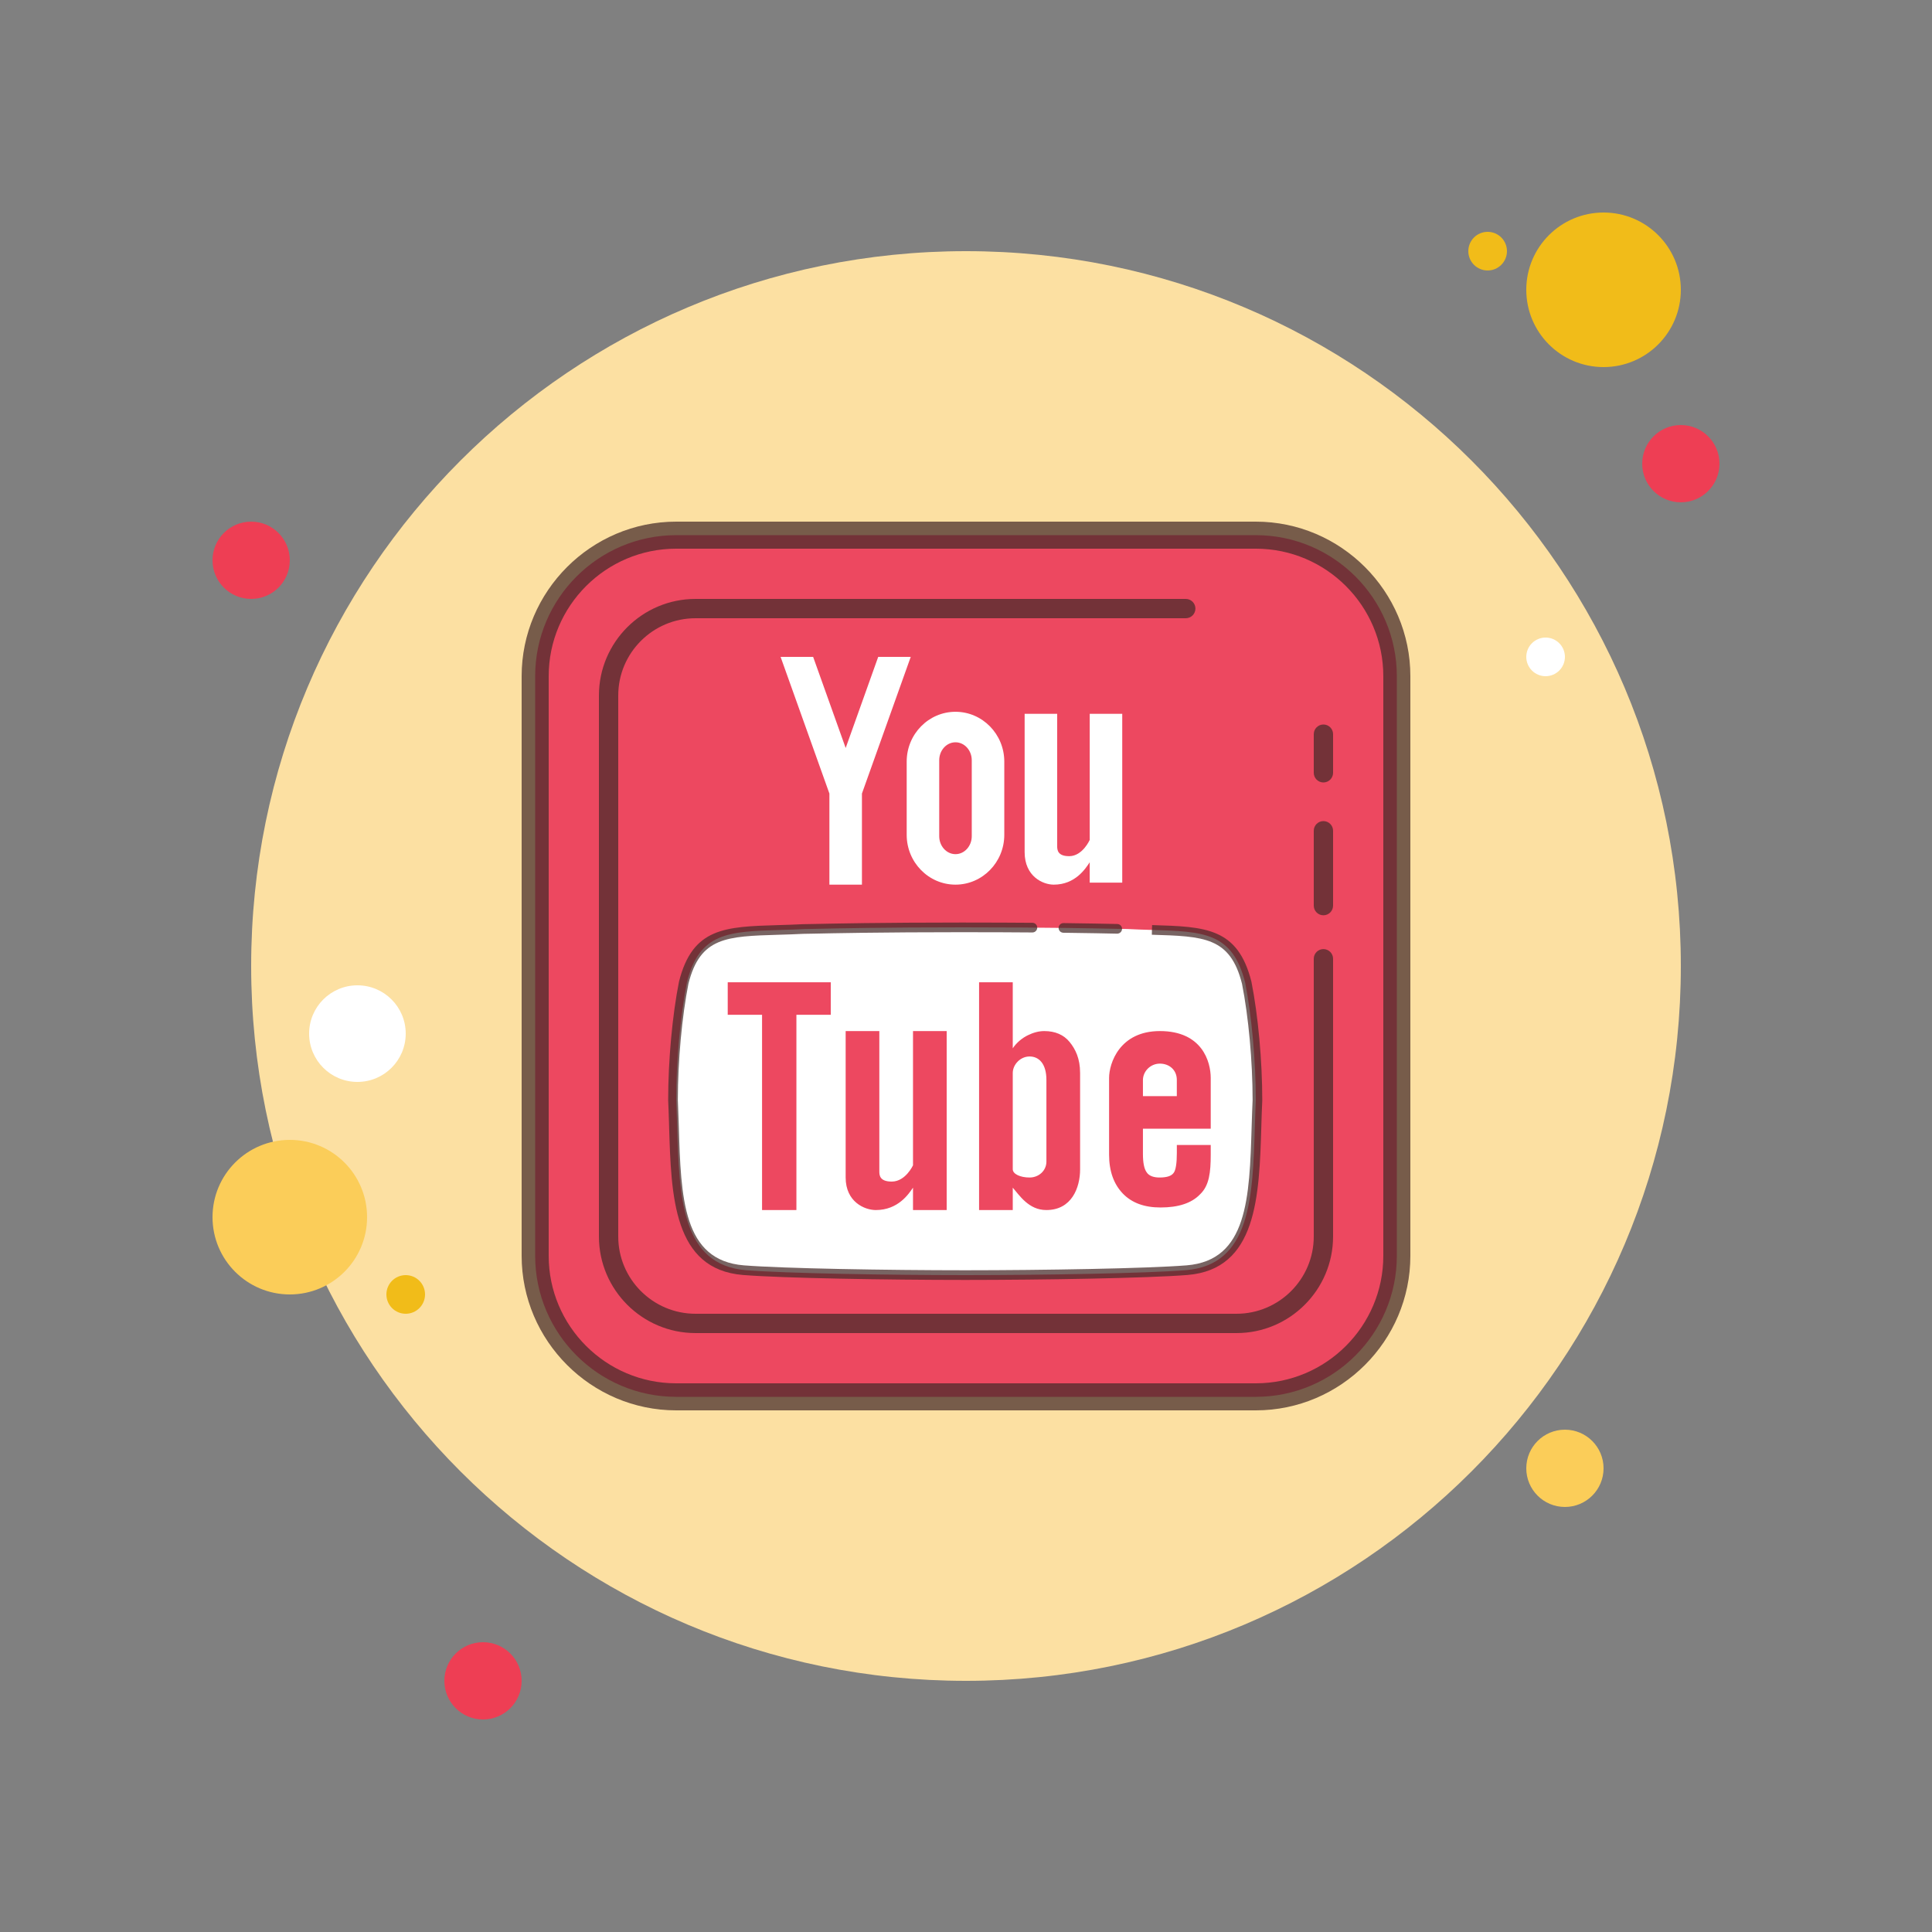 <svg xmlns="http://www.w3.org/2000/svg" x="0px" y="0px" width="200" height="200" viewBox="0,0,256,256">
<rect x="0" y="0" width="256" height="256" fill="#808080" stroke="none"/>
<g fill="none" fill-rule="nonzero" stroke="none" stroke-width="1" stroke-linecap="butt" stroke-linejoin="miter" stroke-miterlimit="10" stroke-dasharray="" stroke-dashoffset="0" font-family="none" font-weight="none" font-size="none" text-anchor="none" style="mix-blend-mode: normal"><g transform="scale(2.56,2.56)"><path d="M13,27c-1.105,0 -2,0.895 -2,2c0,1.105 0.895,2 2,2c1.105,0 2,-0.895 2,-2c0,-1.105 -0.895,-2 -2,-2z" fill="#ee3e54"></path><path d="M77,12c-0.552,0 -1,0.448 -1,1c0,0.552 0.448,1 1,1c0.552,0 1,-0.448 1,-1c0,-0.552 -0.448,-1 -1,-1z" fill="#f1bc19"></path><path d="M50,13c-20.435,0 -37,16.565 -37,37c0,20.435 16.565,37 37,37c20.435,0 37,-16.565 37,-37c0,-20.435 -16.565,-37 -37,-37z" fill="#fce0a2"></path><path d="M83,11c-2.209,0 -4,1.791 -4,4c0,2.209 1.791,4 4,4c2.209,0 4,-1.791 4,-4c0,-2.209 -1.791,-4 -4,-4z" fill="#f1bc19"></path><path d="M87,22c-1.105,0 -2,0.895 -2,2c0,1.105 0.895,2 2,2c1.105,0 2,-0.895 2,-2c0,-1.105 -0.895,-2 -2,-2z" fill="#ee3e54"></path><path d="M81,74c-1.105,0 -2,0.895 -2,2c0,1.105 0.895,2 2,2c1.105,0 2,-0.895 2,-2c0,-1.105 -0.895,-2 -2,-2zM15,59c-2.209,0 -4,1.791 -4,4c0,2.209 1.791,4 4,4c2.209,0 4,-1.791 4,-4c0,-2.209 -1.791,-4 -4,-4z" fill="#fbcd59"></path><path d="M25,85c-1.105,0 -2,0.895 -2,2c0,1.105 0.895,2 2,2c1.105,0 2,-0.895 2,-2c0,-1.105 -0.895,-2 -2,-2z" fill="#ee3e54"></path><path d="M18.5,51c-1.381,0 -2.5,1.119 -2.5,2.5c0,1.381 1.119,2.5 2.5,2.5c1.381,0 2.5,-1.119 2.5,-2.5c0,-1.381 -1.119,-2.5 -2.5,-2.5z" fill="#ffffff"></path><path d="M21,66c-0.552,0 -1,0.448 -1,1c0,0.552 0.448,1 1,1c0.552,0 1,-0.448 1,-1c0,-0.552 -0.448,-1 -1,-1z" fill="#f1bc19"></path><path d="M80,33c-0.552,0 -1,0.448 -1,1c0,0.552 0.448,1 1,1c0.552,0 1,-0.448 1,-1c0,-0.552 -0.448,-1 -1,-1z" fill="#ffffff"></path><g><path d="M35,72.3c-4.025,0 -7.3,-3.274 -7.3,-7.3v-30c0,-4.025 3.274,-7.3 7.3,-7.3h30c4.025,0 7.3,3.274 7.3,7.3v30c0,4.025 -3.274,7.3 -7.3,7.3z" fill="#ed4860"></path><path d="M65,28.4c3.639,0 6.6,2.961 6.6,6.6v30c0,3.639 -2.961,6.6 -6.6,6.6h-30c-3.639,0 -6.6,-2.961 -6.6,-6.6v-30c0,-3.639 2.961,-6.6 6.6,-6.6h30M65,27h-30c-4.4,0 -8,3.6 -8,8v30c0,4.4 3.6,8 8,8h30c4.4,0 8,-3.6 8,-8v-30c0,-4.4 -3.6,-8 -8,-8z" fill-opacity="0.729" fill="#472b29"></path></g><g fill-opacity="0.729" fill="#472b29"><path d="M68.5,47.375c-0.276,0 -0.5,-0.224 -0.5,-0.5v-3.875c0,-0.276 0.224,-0.5 0.5,-0.5c0.276,0 0.5,0.224 0.5,0.5v3.875c0,0.276 -0.224,0.5 -0.5,0.5z"></path></g><g fill-opacity="0.729" fill="#472b29"><path d="M68.5,40.5c-0.276,0 -0.5,-0.224 -0.5,-0.5v-2c0,-0.276 0.224,-0.5 0.5,-0.5c0.276,0 0.5,0.224 0.5,0.5v2c0,0.276 -0.224,0.5 -0.5,0.5z"></path></g><g fill-opacity="0.729" fill="#472b29"><path d="M64,69h-28c-2.757,0 -5,-2.243 -5,-5v-28c0,-2.757 2.243,-5 5,-5h25.375c0.276,0 0.5,0.224 0.5,0.5c0,0.276 -0.224,0.5 -0.5,0.5h-25.375c-2.206,0 -4,1.794 -4,4v28c0,2.206 1.794,4 4,4h28c2.206,0 4,-1.794 4,-4v-14.375c0,-0.276 0.224,-0.5 0.5,-0.5c0.276,0 0.5,0.224 0.5,0.5v14.375c0,2.757 -2.243,5 -5,5z"></path></g><g fill="#ffffff"><path d="M50,66c-3.995,-0.001 -9.344,-0.091 -11.391,-0.255c-3.344,-0.278 -3.45,-3.764 -3.561,-7.453c-0.015,-0.457 -0.027,-0.91 -0.048,-1.354c0,-2.018 0.212,-4.357 0.553,-6.085c0.65,-2.594 2.145,-2.638 4.862,-2.719c0.406,-0.012 0.833,-0.025 1.275,-0.048c0.004,0 0.248,-0.003 0.506,-0.009c1.065,-0.024 3.557,-0.077 7.711,-0.077c0,0 0.161,0.001 0.192,0.001c4.184,0 6.648,0.053 7.704,0.075c0.279,0.006 0.455,0.009 0.531,0.009c0.418,0.022 0.845,0.035 1.251,0.047c2.715,0.081 4.212,0.125 4.866,2.738c0.336,1.709 0.549,4.049 0.549,6.085c-0.02,0.425 -0.034,0.879 -0.048,1.335c-0.111,3.69 -0.216,7.176 -3.562,7.453c-2.046,0.166 -7.395,0.256 -11.39,0.257z"></path></g><g fill="#ffffff"><path d="M45.456,34l-1.684,4.716l-1.684,-4.716h-1.684l2.526,7.074v4.715h1.684v-4.715l2.526,-7.074z"></path></g><g fill="#ffffff"><path d="M56.404,36.947v6.526c0,0 -0.368,0.835 -1.053,0.842c-0.616,0.006 -0.632,-0.333 -0.632,-0.526v-6.842h-1.684v7.158c0,1.263 0.947,1.684 1.508,1.684c1.123,0 1.65,-0.842 1.86,-1.158v1.053h1.684v-8.737z"></path></g><g fill="#ffffff"><path d="M49.456,45.789c-1.393,0 -2.526,-1.157 -2.526,-2.579v-3.789c0,-1.421 1.133,-2.579 2.526,-2.579c1.393,0 2.526,1.157 2.526,2.579v3.789c0,1.422 -1.133,2.579 -2.526,2.579zM49.456,38.421c-0.465,0 -0.842,0.417 -0.842,0.93v3.93c0,0.513 0.377,0.93 0.842,0.93c0.465,0 0.842,-0.417 0.842,-0.93v-3.93c0,-0.513 -0.377,-0.93 -0.842,-0.93z"></path></g><g fill="#ed4860"><path d="M49,62.632h-1.743v-1.158c-0.218,0.316 -0.762,1.157 -1.925,1.158c-0.58,0 -1.561,-0.421 -1.561,-1.684v-7.579h1.743v7.263c0,0.194 0.016,0.532 0.654,0.526c0.708,-0.007 1.089,-0.842 1.089,-0.842v-6.947h1.743zM43,52.526h-1.778v10.106h-1.778v-10.106h-1.777v-1.684h5.333zM55.905,55.524c0,-0.727 -0.238,-1.219 -0.542,-1.591c-0.301,-0.371 -0.746,-0.565 -1.311,-0.565c-0.283,0 -0.566,0.076 -0.848,0.215c-0.283,0.136 -0.584,0.375 -0.784,0.678v-3.419h-1.743v11.789h1.743v-1.158c0.336,0.38 0.827,1.167 1.743,1.158c1.307,0 1.743,-1.158 1.743,-2.105v-5.002zM54.162,60.125c0,0.465 -0.39,0.823 -0.871,0.823c-0.481,0 -0.864,-0.179 -0.871,-0.421v-5.002c0.008,-0.424 0.39,-0.842 0.871,-0.842c0.481,0 0.871,0.37 0.871,1.213zM62.667,58.421v-2.624c0,-0.84 -0.439,-2.429 -2.632,-2.429c-2.083,0 -2.629,1.667 -2.629,2.429v3.965c0,0.861 0.244,1.527 0.709,2.014c0.469,0.488 1.119,0.723 1.954,0.723c0.911,0 1.605,-0.217 2.051,-0.686c0.47,-0.449 0.547,-1.13 0.547,-2.051v-0.499h-1.754v0.421c0,0.508 -0.052,0.898 -0.175,1.037c-0.121,0.155 -0.347,0.223 -0.703,0.227c-0.322,0.003 -0.567,-0.083 -0.688,-0.276c-0.124,-0.176 -0.189,-0.479 -0.189,-0.948v-1.302h3.509zM59.158,55.895c0.008,-0.452 0.393,-0.842 0.877,-0.842c0.484,0 0.877,0.324 0.877,0.842v0.842h-1.754z"></path></g><g fill-opacity="0.729" fill="#472b29"><path d="M57.826,48.326c-0.002,0 -0.003,0 -0.005,0c-0.543,-0.012 -1.457,-0.03 -2.781,-0.047c-0.138,-0.002 -0.249,-0.115 -0.247,-0.253c0.002,-0.137 0.113,-0.247 0.25,-0.247c0.001,0 0.002,0 0.003,0c1.327,0.017 2.242,0.035 2.786,0.047c0.138,0.003 0.248,0.117 0.245,0.256c-0.004,0.136 -0.115,0.244 -0.251,0.244z"></path><path d="M49.958,66.25c-4.034,-0.001 -9.438,-0.091 -11.506,-0.257c-3.596,-0.296 -3.71,-4.057 -3.82,-7.694l-0.007,-0.241c-0.012,-0.374 -0.023,-0.744 -0.041,-1.109c0,-2.052 0.215,-4.402 0.562,-6.146c0.704,-2.788 2.373,-2.838 5.138,-2.92c0.41,-0.012 0.838,-0.024 1.283,-0.048l0.519,-0.009c0.954,-0.021 3.49,-0.076 7.78,-0.076l0.193,0.001c1.285,0 2.408,0.005 3.38,0.013c0.138,0.001 0.249,0.114 0.248,0.252c-0.001,0.138 -0.113,0.248 -0.25,0.248c0,0 -0.001,0 -0.002,0c-0.971,-0.008 -2.093,-0.013 -3.376,-0.013l-0.195,-0.001c-4.283,0 -6.815,0.056 -7.768,0.076c-0.263,0.005 -0.512,0.009 -0.516,0.009c-0.436,0.023 -0.867,0.036 -1.279,0.048c-2.703,0.08 -4.059,0.12 -4.667,2.53c-0.338,1.7 -0.549,4.014 -0.549,6.023c0.017,0.355 0.029,0.729 0.041,1.105l0.008,0.241c0.113,3.73 0.21,6.953 3.361,7.212c2.055,0.164 7.441,0.254 11.465,0.255c4.024,-0.001 9.41,-0.091 11.465,-0.255c3.151,-0.26 3.249,-3.482 3.361,-7.213l0.005,-0.145c0.013,-0.408 0.026,-0.813 0.044,-1.194c0,-2.004 -0.211,-4.317 -0.549,-6.023c-0.611,-2.417 -1.966,-2.457 -4.667,-2.537l0.012,-0.5l-0.007,0.25l0.01,-0.25c2.765,0.082 4.433,0.132 5.139,2.927c0.348,1.749 0.562,4.099 0.562,6.146c-0.019,0.391 -0.031,0.793 -0.044,1.199l-0.004,0.144c-0.11,3.638 -0.224,7.398 -3.821,7.695c-2.07,0.166 -7.474,0.256 -11.508,0.257z"></path></g></g></g>
</svg>